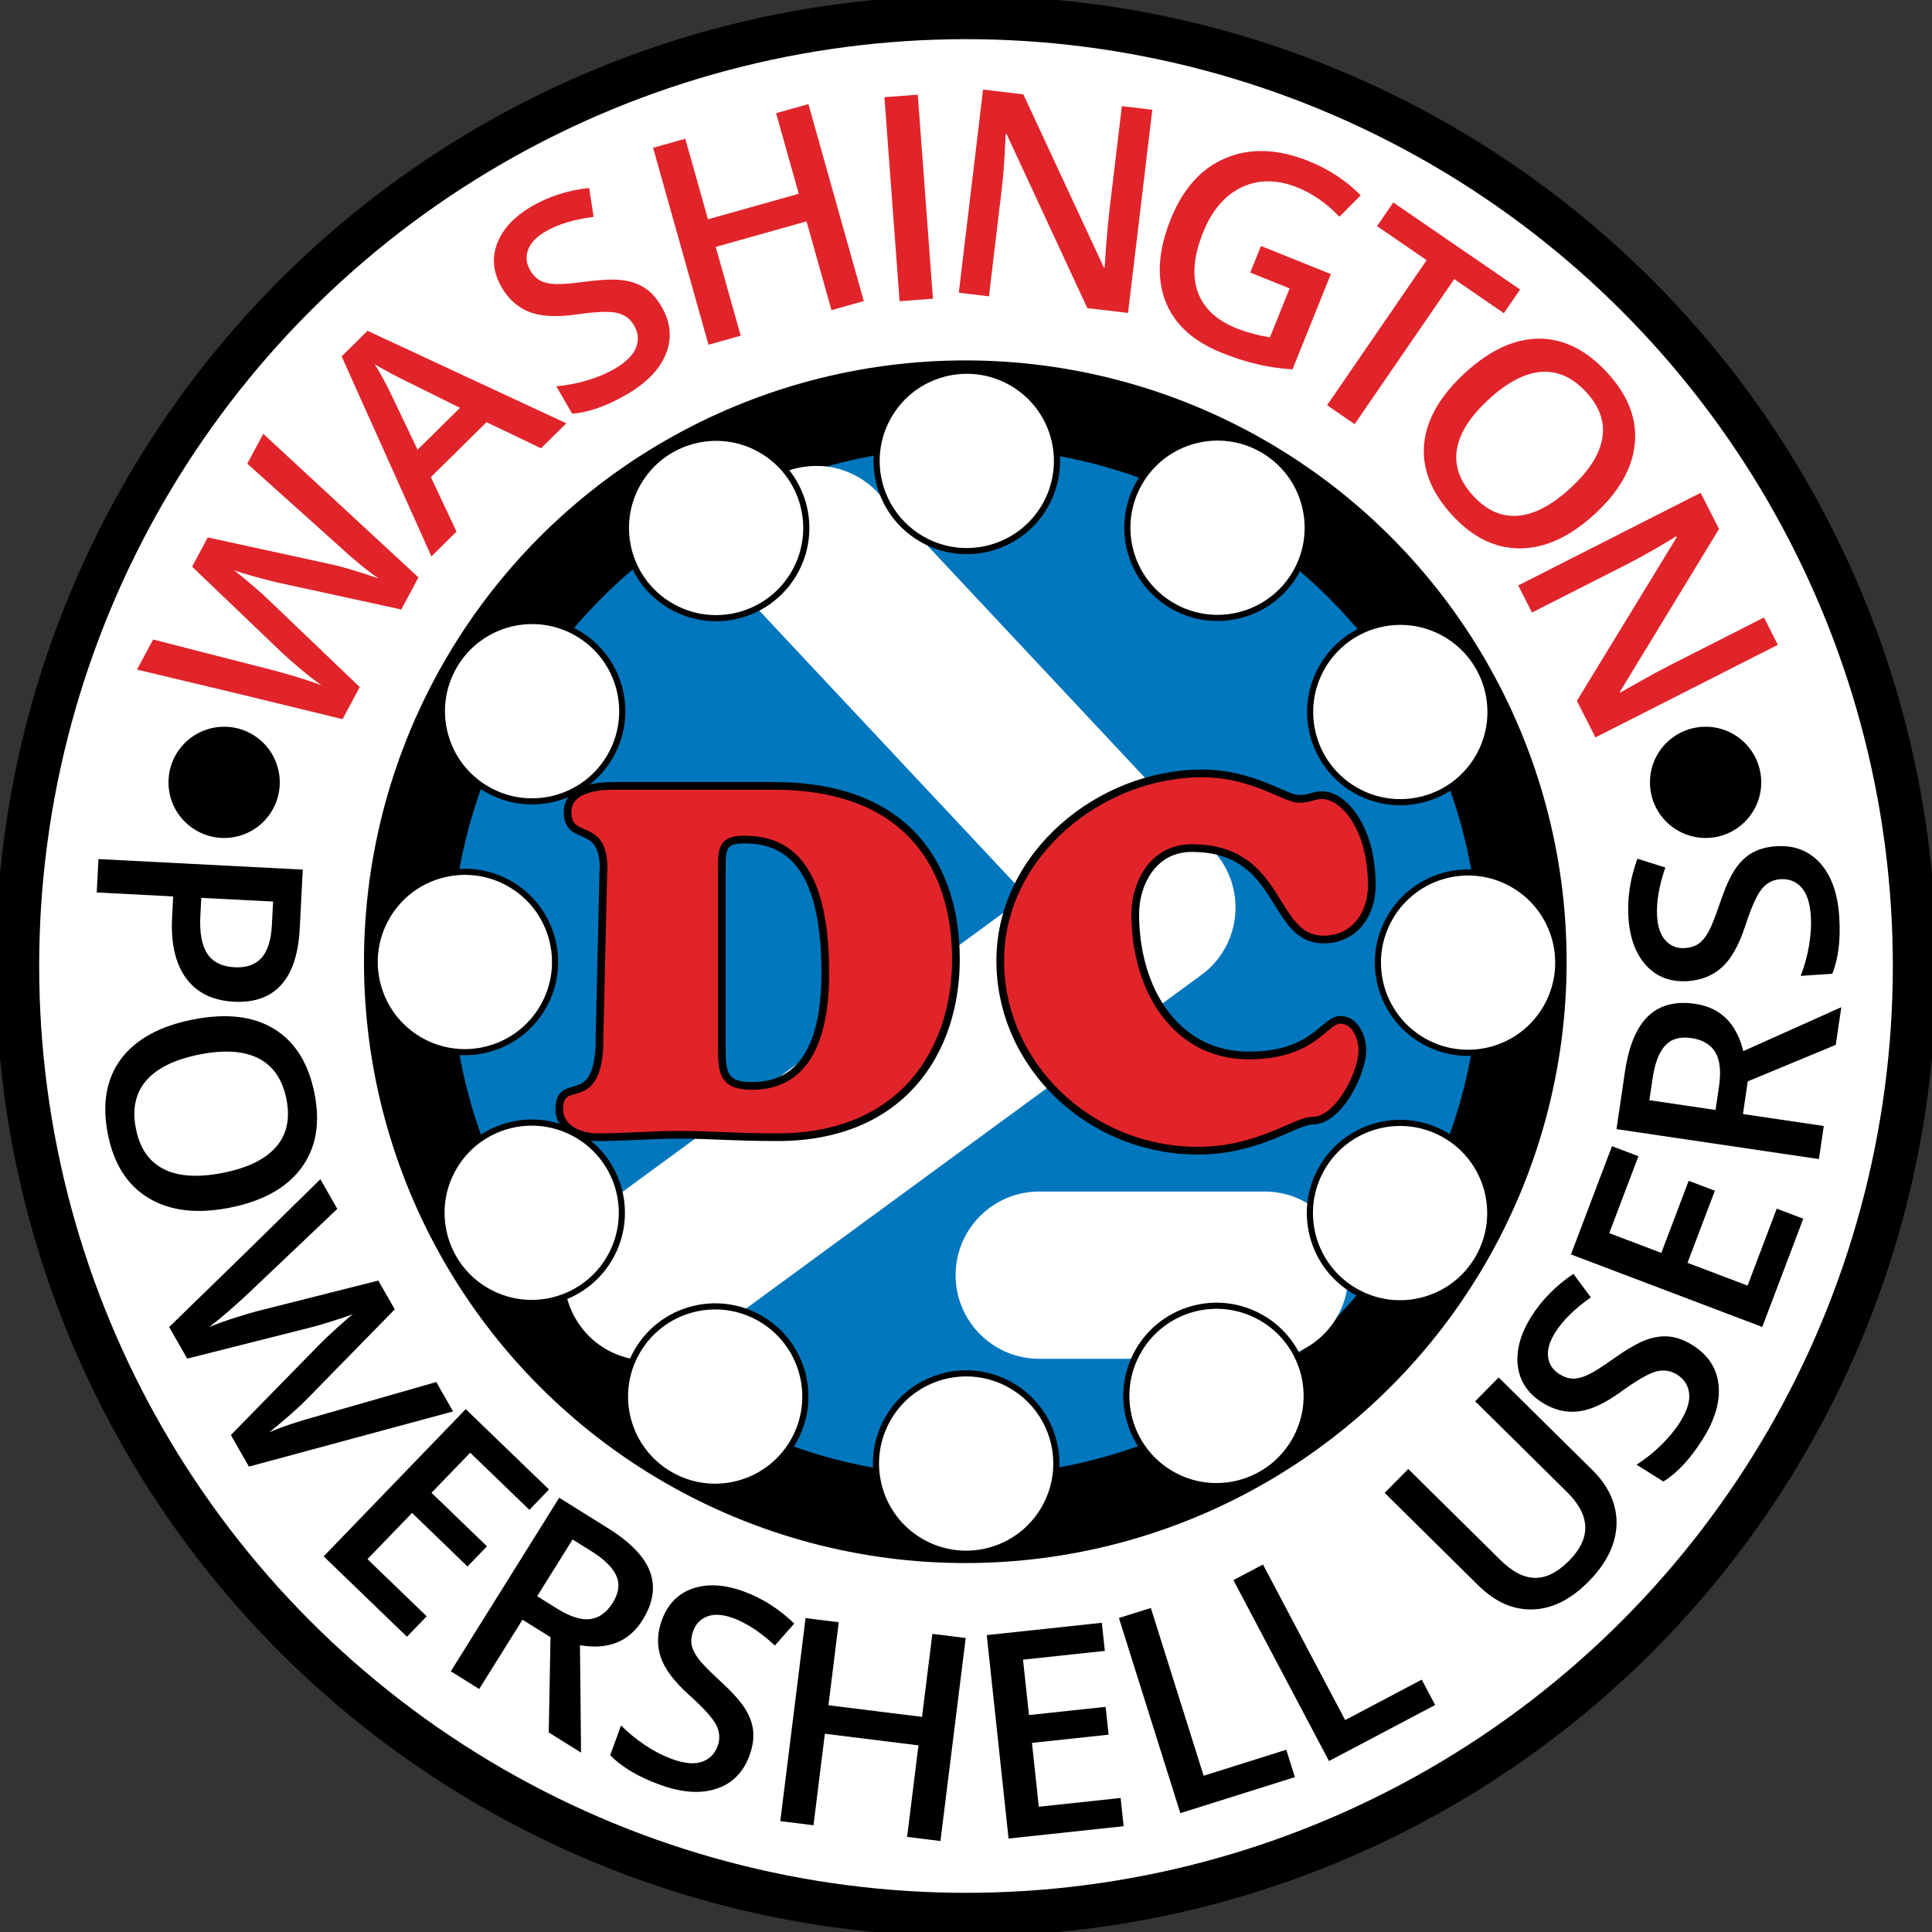 <?xml version="1.0" encoding="UTF-8" standalone="no"?>
<!-- Created with Inkscape (http://www.inkscape.org/) -->

<svg
   xmlns:dc="http://purl.org/dc/elements/1.1/"
   xmlns:cc="http://creativecommons.org/ns#"
   xmlns:rdf="http://www.w3.org/1999/02/22-rdf-syntax-ns#"
   xmlns:svg="http://www.w3.org/2000/svg"
   xmlns="http://www.w3.org/2000/svg"
   xmlns:xlink="http://www.w3.org/1999/xlink"
   xmlns:sodipodi="http://sodipodi.sourceforge.net/DTD/sodipodi-0.dtd"
   xmlns:inkscape="http://www.inkscape.org/namespaces/inkscape"
   width="66.584mm"
   height="66.584mm"
   viewBox="0 0 66.584 66.584"
   version="1.1"
   id="svg8"
   inkscape:version="0.92.2 (5c3e80d, 2017-08-06)"
   sodipodi:docname="PowerShell UserGroup - Attendance 02.svg"
   inkscape:export-filename="C:\Users\schu\Pictures\PowerShell UserGroup\DC PowerShell Users 09.png"
   inkscape:export-xdpi="46.52"
   inkscape:export-ydpi="46.52">
  <rect x="0" y="0" width="66.584" height="66.584" fill="#333333" stroke="none"/>
  <defs
     id="defs2">
    <ellipse
       ry="320"
       rx="160"
       cy="-56"
       cx="36"
       id="ellipse" />
    <g
       id="ellipses">
      <use
         id="use1876"
         fill="#0000ff"
         xlink:href="#ellipse" />
      <use
         id="use1878"
         transform="rotate(72)"
         fill="#0099ff"
         xlink:href="#ellipse" />
      <use
         id="use1880"
         transform="rotate(144)"
         fill="#00cc00"
         xlink:href="#ellipse" />
      <use
         id="use1882"
         transform="rotate(216)"
         fill="#cc9900"
         xlink:href="#ellipse" />
      <use
         id="use1884"
         transform="rotate(288)"
         fill="#ff0000"
         xlink:href="#ellipse" />
    </g>
  </defs>
  <sodipodi:namedview
     id="base"
     pagecolor="#ffffff"
     bordercolor="#666666"
     borderopacity="1.0"
     inkscape:pageopacity="0.0"
     inkscape:pageshadow="2"
     inkscape:zoom="2.8"
     inkscape:cx="87.306724"
     inkscape:cy="86.830827"
     inkscape:document-units="mm"
     inkscape:current-layer="layer6"
     showgrid="false"
     inkscape:measure-start="398.571,710.357"
     inkscape:measure-end="0,0"
     inkscape:window-width="1680"
     inkscape:window-height="987"
     inkscape:window-x="1759"
     inkscape:window-y="627"
     inkscape:window-maximized="1"
     showguides="false"
     fit-margin-top="0"
     fit-margin-left="0"
     fit-margin-bottom="0"
     fit-margin-right="0" />
  <g
     inkscape:groupmode="layer"
     id="layer6"
     inkscape:label="Washington DC PowerShell Users Group"
     style="display:inline;opacity:1"
     transform="translate(-63.234,-96.879)">
    <g
       id="g1765">
      <g
         id="g959">
        <circle
           style="display:inline;opacity:1;fill:#ffffff;fill-opacity:1;stroke:#000000;stroke-width:1.5;stroke-linecap:round;stroke-linejoin:round;stroke-miterlimit:4;stroke-dasharray:none;stroke-dashoffset:0;stroke-opacity:1"
           id="path4623"
           cy="130.171"
           cx="96.526"
           r="32.692" />
        <g
           id="g917">
          <g
             id="g10853"
             transform="translate(2.625e-6)">
            <path
               style="display:inline;opacity:1;fill:#000000;fill-opacity:1;stroke-width:0.057"
               id="path10443-6"
               d="m 72.876,123.842 c 0,1.058 -0.859,1.917 -1.915,1.917 -1.061,0 -1.92,-0.859 -1.92,-1.917 0,-1.059 0.859,-1.917 1.92,-1.917 1.056,0 1.915,0.859 1.915,1.917"
               inkscape:connector-curvature="0" />
            <path
               style="display:inline;opacity:1;fill:#000000;fill-opacity:1;stroke-width:0.057"
               id="path10443-6-1"
               d="m 123.933,123.842 c 0,1.058 -0.859,1.917 -1.915,1.917 -1.061,0 -1.92,-0.859 -1.92,-1.917 0,-1.059 0.859,-1.917 1.92,-1.917 1.056,0 1.915,0.859 1.915,1.917"
               inkscape:connector-curvature="0" />
          </g>
          <g
             id="g1592"
             style="display:inline"
             transform="translate(2.625e-6)">
            <g
               transform="translate(1.3125e-6)"
               aria-label="POWERSHELL USERS"
               style="font-style:normal;font-variant:normal;font-weight:normal;font-stretch:normal;font-size:9.878px;line-height:0;font-family:'Open Sans';-inkscape-font-specification:'Open Sans';letter-spacing:1.005px;word-spacing:0px;display:inline;fill:#000000;fill-opacity:1;stroke:none;stroke-width:0.265"
               id="text1027">
              <path
                 d="m 71.3,131.402 q -1.103,-0.057 -1.653,-0.81 -0.55,-0.753 -0.482,-2.087 l 0.038,-0.732 -2.635,-0.136 0.059,-1.151 7.042,0.363 -0.105,2.028 q -0.068,1.32 -0.641,1.947 -0.573,0.632 -1.624,0.578 z m -1.129,-3.579 -0.032,0.612 q -0.046,0.886 0.241,1.316 0.287,0.43 0.942,0.464 0.607,0.031 0.925,-0.324 0.318,-0.355 0.358,-1.141 l 0.041,-0.8 z"
                 style="font-style:normal;font-variant:normal;font-weight:600;font-stretch:normal;font-size:9.878px;line-height:0;font-family:'Open Sans';-inkscape-font-specification:'Open Sans Semi-Bold';letter-spacing:0.466px;stroke-width:0.265"
                 id="path1492"
                 inkscape:connector-curvature="0" />
              <path
                 d="m 71.156,138.5 q -1.689,0.334 -2.794,-0.327 -1.103,-0.657 -1.41,-2.204 -0.31,-1.566 0.451,-2.592 0.766,-1.022 2.479,-1.361 1.713,-0.339 2.797,0.322 1.086,0.665 1.395,2.231 0.305,1.542 -0.46,2.569 -0.765,1.027 -2.459,1.362 z m -1.045,-5.28 q -1.277,0.253 -1.838,0.9 -0.556,0.646 -0.355,1.658 0.199,1.008 0.954,1.39 0.755,0.386 2.047,0.131 1.273,-0.252 1.829,-0.893 0.557,-0.636 0.358,-1.644 -0.201,-1.017 -0.962,-1.408 -0.76,-0.386 -2.032,-0.134 z"
                 style="letter-spacing:1.175px"
                 id="path1494"
                 inkscape:connector-curvature="0" />
              <path
                 d="m 71.813,147.424 -0.622,-1.089 3.058,-3.125 q 0.2,-0.203 0.591,-0.56 0.395,-0.359 0.559,-0.48 -0.292,0.111 -0.774,0.259 -0.48,0.152 -0.725,0.209 l -4.214,1.064 -0.622,-1.089 2.613,-2.543 2.598,-2.551 0.584,1.022 -3.068,2.914 q -0.741,0.696 -1.348,1.159 0.382,-0.157 0.875,-0.316 0.492,-0.159 0.808,-0.239 l 4.146,-1.047 0.567,0.992 -3.009,3.075 q -0.415,0.431 -1.314,1.162 0.635,-0.279 1.697,-0.569 l 4.057,-1.163 0.579,1.013 z"
                 style="letter-spacing:1.175px"
                 id="path1496"
                 inkscape:connector-curvature="0" />
              <path
                 d="m 77.259,153.287 -2.87,-2.77 4.896,-5.074 2.87,2.77 -0.676,0.701 -2.041,-1.969 -1.333,1.381 1.912,1.845 -0.67,0.694 -1.912,-1.845 -1.537,1.593 2.041,1.969 z"
                 style="letter-spacing:0.384px"
                 id="path1498"
                 inkscape:connector-curvature="0" />
              <path
                 d="m 81.747,151.89 0.679,0.424 q 0.683,0.427 1.148,0.365 0.465,-0.062 0.777,-0.561 0.317,-0.507 0.123,-0.935 -0.193,-0.428 -0.86,-0.844 l -0.646,-0.404 z m -0.506,0.81 -1.492,2.389 -0.978,-0.611 3.735,-5.981 1.69,1.055 q 1.158,0.723 1.443,1.504 0.286,0.781 -0.261,1.657 -0.697,1.117 -2.156,0.866 l 0.037,3.702 -1.113,-0.695 0.06,-3.283 z"
                 style="letter-spacing:0.384px"
                 id="path1500"
                 inkscape:connector-curvature="0" />
              <path
                 d="m 89.067,157.373 q -0.322,0.884 -1.144,1.154 -0.822,0.27 -1.946,-0.139 -1.124,-0.409 -1.713,-1.019 l 0.373,-1.024 q 0.376,0.378 0.839,0.685 0.468,0.309 0.907,0.469 0.644,0.234 1.036,0.1 0.397,-0.133 0.547,-0.545 0.135,-0.372 -0.052,-0.732 -0.187,-0.361 -0.938,-1.034 -0.773,-0.697 -0.973,-1.304 -0.2,-0.607 0.041,-1.268 0.302,-0.829 1.064,-1.091 0.762,-0.261 1.755,0.1 0.952,0.346 1.743,1.107 l -0.666,0.758 q -0.749,-0.693 -1.442,-0.946 -0.526,-0.191 -0.882,-0.059 -0.354,0.128 -0.491,0.504 -0.094,0.258 -0.053,0.484 0.043,0.221 0.233,0.475 0.19,0.254 0.741,0.757 0.619,0.569 0.863,0.956 0.244,0.387 0.282,0.775 0.038,0.389 -0.125,0.837 z"
                 style="letter-spacing:0.384px"
                 id="path1502"
                 inkscape:connector-curvature="0" />
              <path
                 d="m 95.645,160.328 -1.149,-0.143 0.392,-3.154 -3.226,-0.401 -0.392,3.154 -1.144,-0.142 0.871,-6.997 1.144,0.142 -0.356,2.862 3.226,0.401 0.356,-2.862 1.149,0.143 z"
                 style="font-style:normal;font-variant:normal;font-weight:600;font-stretch:normal;font-size:9.878px;line-height:0;font-family:'Open Sans';-inkscape-font-specification:'Open Sans Semi-Bold';letter-spacing:0.466px;stroke-width:0.265"
                 id="path1504"
                 inkscape:connector-curvature="0" />
              <path
                 d="m 101.959,159.817 -3.966,0.425 -0.752,-7.011 3.966,-0.425 0.104,0.969 -2.82,0.302 0.205,1.909 2.642,-0.283 0.103,0.959 -2.642,0.283 0.236,2.201 2.82,-0.302 z"
                 style="font-style:normal;font-variant:normal;font-weight:600;font-stretch:normal;font-size:9.878px;line-height:0;font-family:'Open Sans';-inkscape-font-specification:'Open Sans Semi-Bold';letter-spacing:0.466px;stroke-width:0.265"
                 id="path1506"
                 inkscape:connector-curvature="0" />
              <path
                 d="m 103.913,159.367 -2.117,-6.726 1.1,-0.346 1.82,5.783 2.848,-0.896 0.297,0.943 z"
                 style="letter-spacing:0.064px"
                 id="path1508"
                 inkscape:connector-curvature="0" />
              <path
                 d="m 109.036,157.571 -3.294,-6.235 1.019,-0.538 2.832,5.361 2.64,-1.394 0.462,0.874 z"
                 style="letter-spacing:0.14px"
                 id="path1510"
                 inkscape:connector-curvature="0" />
              <path
                 d="m 114.883,144.351 3.246,3.207 q 0.556,0.549 0.737,1.203 0.181,0.647 -0.04,1.324 -0.221,0.67 -0.841,1.298 -0.922,0.933 -1.928,0.963 -1.006,0.03 -1.871,-0.824 l -3.232,-3.193 0.814,-0.823 3.174,3.136 q 0.621,0.614 1.201,0.617 0.58,0.003 1.17,-0.594 1.146,-1.16 -0.072,-2.363 l -3.167,-3.129 z"
                 style="letter-spacing:0.14px"
                 id="path1512"
                 inkscape:connector-curvature="0" />
              <path
                 d="m 121.574,143.244 q 0.796,0.501 0.888,1.361 0.091,0.861 -0.545,1.873 -0.637,1.013 -1.357,1.46 l -0.923,-0.58 q 0.449,-0.288 0.846,-0.676 0.4,-0.392 0.649,-0.788 0.365,-0.58 0.316,-0.992 -0.046,-0.416 -0.418,-0.65 -0.335,-0.21 -0.727,-0.104 -0.392,0.107 -1.208,0.699 -0.844,0.609 -1.479,0.677 -0.635,0.068 -1.231,-0.307 -0.747,-0.47 -0.842,-1.27 -0.095,-0.8 0.467,-1.695 0.539,-0.857 1.449,-1.471 l 0.601,0.811 q -0.835,0.586 -1.228,1.21 -0.298,0.474 -0.244,0.85 0.05,0.373 0.389,0.586 0.233,0.146 0.462,0.154 0.225,0.005 0.513,-0.127 0.288,-0.132 0.896,-0.565 0.687,-0.485 1.116,-0.643 0.429,-0.157 0.817,-0.113 0.388,0.044 0.792,0.299 z"
                 style="letter-spacing:0.439px"
                 id="path1514"
                 inkscape:connector-curvature="0" />
              <path
                 d="m 125.382,138.881 -1.414,3.73 -6.593,-2.5 1.414,-3.73 0.911,0.345 -1.005,2.652 1.795,0.681 0.942,-2.485 0.902,0.342 -0.942,2.485 2.07,0.785 1.005,-2.652 z"
                 style="letter-spacing:0.582px"
                 id="path1516"
                 inkscape:connector-curvature="0" />
              <path
                 d="m 122.358,135.133 0.117,-0.792 q 0.118,-0.797 -0.125,-1.198 -0.243,-0.402 -0.825,-0.488 -0.592,-0.087 -0.906,0.261 -0.315,0.348 -0.43,1.126 l -0.112,0.754 z m 0.945,0.14 2.786,0.412 -0.169,1.14 -6.976,-1.032 0.291,-1.971 q 0.2,-1.35 0.801,-1.924 0.602,-0.574 1.623,-0.423 1.303,0.193 1.656,1.63 l 3.378,-1.514 -0.192,1.298 -3.033,1.258 z"
                 style="letter-spacing:0.582px"
                 id="path1518"
                 inkscape:connector-curvature="0" />
              <path
                 d="m 124.442,126.044 q 0.938,-0.063 1.518,0.579 0.58,0.643 0.66,1.836 0.08,1.193 -0.239,1.979 l -1.088,0.073 q 0.194,-0.496 0.287,-1.044 0.093,-0.553 0.062,-1.019 -0.046,-0.683 -0.328,-0.988 -0.282,-0.31 -0.72,-0.28 -0.395,0.027 -0.649,0.343 -0.254,0.317 -0.567,1.276 -0.325,0.989 -0.799,1.417 -0.474,0.428 -1.176,0.476 -0.881,0.059 -1.428,-0.532 -0.547,-0.592 -0.618,-1.645 -0.068,-1.011 0.307,-2.041 l 0.963,0.302 q -0.331,0.965 -0.282,1.701 0.038,0.558 0.303,0.83 0.26,0.273 0.659,0.246 0.274,-0.018 0.464,-0.147 0.185,-0.128 0.34,-0.405 0.155,-0.276 0.393,-0.984 0.27,-0.796 0.525,-1.176 0.255,-0.38 0.595,-0.572 0.34,-0.192 0.816,-0.224 z"
                 style="font-style:normal;font-variant:normal;font-weight:600;font-stretch:normal;font-size:9.878px;line-height:0;font-family:'Open Sans';-inkscape-font-specification:'Open Sans Semi-Bold';letter-spacing:0.466px;stroke-width:0.265"
                 id="path1520"
                 inkscape:connector-curvature="0" />
            </g>
            <g
               aria-label="WASHINGTON"
               style="font-style:normal;font-weight:normal;font-size:9.172px;line-height:0%;font-family:sans-serif;letter-spacing:-0.553px;word-spacing:0px;display:inline;fill:#e1242a;fill-opacity:1;stroke:none;stroke-width:0.265"
               id="text4649">
              <path
                 d="m 77.655,116.778 -0.592,1.106 -4.272,-0.931 q -0.279,-0.062 -0.788,-0.203 -0.514,-0.144 -0.704,-0.218 0.249,0.188 0.631,0.518 0.384,0.326 0.562,0.503 l 3.14,3.005 -0.592,1.106 -3.543,-0.863 -3.541,-0.845 0.555,-1.038 4.099,1.051 q 0.983,0.258 1.699,0.526 -0.336,-0.24 -0.733,-0.573 -0.396,-0.333 -0.632,-0.557 l -3.089,-2.956 0.54,-1.008 4.204,0.916 q 0.586,0.122 1.682,0.496 -0.574,-0.389 -1.384,-1.135 l -3.141,-2.819 0.551,-1.029 z"
                 style="font-size:9.878px;letter-spacing:-1.095px"
                 id="path1471"
                 inkscape:connector-curvature="0" />
              <path
                 d="m 81.879,112.328 -1.877,-0.899 -1.919,1.893 0.884,1.878 -0.865,0.854 -3.094,-6.893 0.893,-0.881 6.851,3.188 z m -2.791,-1.393 -1.819,-0.902 q -0.187,-0.086 -0.571,-0.29 -0.381,-0.207 -0.55,-0.311 0.324,0.514 0.64,1.191 l 0.837,1.755 z"
                 style="font-size:9.878px;letter-spacing:-0.193px"
                 id="path1473"
                 inkscape:connector-curvature="0" />
              <path
                 d="m 86.035,107.451 q 0.472,0.814 0.152,1.618 -0.32,0.804 -1.354,1.405 -1.035,0.6 -1.88,0.661 l -0.547,-0.943 q 0.531,-0.046 1.064,-0.204 0.537,-0.161 0.941,-0.396 0.592,-0.344 0.741,-0.731 0.153,-0.39 -0.067,-0.77 -0.198,-0.342 -0.595,-0.43 -0.397,-0.088 -1.395,0.056 -1.03,0.146 -1.624,-0.089 -0.594,-0.235 -0.947,-0.845 -0.443,-0.763 -0.155,-1.516 0.288,-0.753 1.202,-1.283 0.876,-0.508 1.967,-0.628 l 0.155,0.997 q -1.012,0.13 -1.65,0.5 -0.484,0.281 -0.611,0.639 -0.129,0.354 0.072,0.7 0.138,0.238 0.337,0.351 0.197,0.109 0.514,0.126 0.317,0.017 1.056,-0.083 0.834,-0.11 1.287,-0.05 0.453,0.06 0.776,0.28 0.323,0.22 0.562,0.633 z"
                 style="font-size:9.878px;letter-spacing:-0.661px"
                 id="path1475"
                 inkscape:connector-curvature="0" />
              <path
                 d="m 93.004,107.255 -1.114,0.313 -0.86,-3.06 -3.129,0.88 0.86,3.06 -1.11,0.312 -1.909,-6.788 1.11,-0.312 0.781,2.777 3.129,-0.88 -0.781,-2.777 1.114,-0.313 z"
                 style="font-size:9.878px;letter-spacing:-0.661px"
                 id="path1477"
                 inkscape:connector-curvature="0" />
              <path
                 d="m 94.237,107.26 -0.523,-7.032 1.15,-0.086 0.523,7.032 z"
                 style="font-size:9.878px;letter-spacing:-0.982px"
                 id="path1479"
                 inkscape:connector-curvature="0" />
              <path
                 d="m 102.11,107.664 -1.403,-0.167 -2.778,-5.99 -0.038,-0.005 -0.013,0.314 q -0.039,0.899 -0.127,1.636 l -0.434,3.64 -1.039,-0.124 0.836,-7.002 1.389,0.166 2.771,5.96 0.029,0.003 q 0.004,-0.111 0.057,-0.804 0.054,-0.698 0.1,-1.086 l 0.438,-3.668 1.049,0.125 z"
                 style="font-size:9.878px;letter-spacing:-1.389px"
                 id="path1481"
                 inkscape:connector-curvature="0" />
              <path
                 d="m 106.693,105.356 2.407,0.969 -1.322,3.284 q -0.668,-0.045 -1.246,-0.185 -0.574,-0.137 -1.205,-0.391 -1.485,-0.598 -1.938,-1.799 -0.451,-1.206 0.194,-2.807 0.636,-1.579 1.902,-2.104 1.268,-0.529 2.861,0.112 1.025,0.412 1.783,1.175 l -0.734,0.739 q -0.649,-0.687 -1.445,-1.008 -1.047,-0.421 -1.92,-0.009 -0.873,0.413 -1.332,1.554 -0.483,1.199 -0.189,2.045 0.3,0.843 1.329,1.258 0.519,0.209 1.162,0.317 l 0.679,-1.687 -1.356,-0.546 z"
                 style="font-size:9.878px;letter-spacing:-1.389px"
                 id="path1483"
                 inkscape:connector-curvature="0" />
              <path
                 d="m 109.92,111.496 -0.95,-0.652 3.432,-4.998 -1.71,-1.174 0.56,-0.815 4.37,3 -0.56,0.815 -1.71,-1.174 z"
                 style="font-size:9.878px;letter-spacing:-1.513px"
                 id="path1485"
                 inkscape:connector-curvature="0" />
              <path
                 d="m 118.184,114.605 q -1.269,1.164 -2.557,1.173 -1.284,0.013 -2.35,-1.15 -1.079,-1.177 -0.962,-2.448 0.123,-1.271 1.41,-2.451 1.287,-1.18 2.557,-1.179 1.273,0.004 2.352,1.181 1.063,1.159 0.942,2.434 -0.12,1.275 -1.393,2.442 z m -3.638,-3.967 q -0.96,0.88 -1.102,1.724 -0.139,0.841 0.559,1.601 0.694,0.757 1.537,0.691 0.846,-0.062 1.816,-0.952 0.956,-0.877 1.098,-1.714 0.145,-0.833 -0.549,-1.591 -0.701,-0.764 -1.553,-0.702 -0.849,0.066 -1.806,0.942 z"
                 style="font-size:9.878px;letter-spacing:-1.513px"
                 id="path1487"
                 inkscape:connector-curvature="0" />
              <path
                 d="m 118.219,122.293 -0.64,-1.26 3.44,-5.636 -0.018,-0.034 -0.269,0.163 q -0.769,0.466 -1.432,0.803 l -3.268,1.66 -0.474,-0.933 6.287,-3.193 0.633,1.247 -3.418,5.615 0.013,0.026 q 0.095,-0.059 0.701,-0.399 0.61,-0.342 0.959,-0.519 l 3.294,-1.673 0.478,0.942 z"
                 style="font-size:9.878px;letter-spacing:-1.513px"
                 id="path1489"
                 inkscape:connector-curvature="0" />
            </g>
          </g>
        </g>
      </g>
      <g
         id="g1708">
        <ellipse
           cx="96.502"
           cy="130.024"
           rx="19.224"
           ry="19.224"
           style="opacity:1;fill:#0277bd;fill-opacity:1;stroke:#000000;stroke-width:3;stroke-linecap:round;stroke-linejoin:round;stroke-miterlimit:4;stroke-dasharray:none;stroke-dashoffset:0;stroke-opacity:1"
           id="path4637" />
        <path
           inkscape:connector-curvature="0"
           style="font-weight:400;line-height:normal;font-family:sans-serif;text-indent:0;text-align:start;text-decoration:none;text-decoration-line:none;text-decoration-style:solid;text-decoration-color:#000000;text-transform:none;white-space:normal;display:inline;overflow:visible;opacity:1;isolation:auto;mix-blend-mode:normal;fill:#ffffff;stroke-width:1.921"
           d="m 91.47,112.939 c -2.585,-0.082 -3.961,3.02 -2.165,4.882 l 9.306,9.932 -14.671,10.75 c -1.346,0.919 -1.662,2.77 -0.699,4.084 0.964,1.314 2.825,1.568 4.106,0.561 L 104.637,130.48 c 1.395,-1.023 1.581,-3.035 0.398,-4.296 L 93.508,113.88 c -0.524,-0.576 -1.259,-0.916 -2.037,-0.942 z m 7.621,25.005 c -1.607,-0.023 -2.923,1.274 -2.923,2.882 0,1.608 1.315,2.904 2.923,2.882 h 7.685 c 1.607,0.023 2.923,-1.274 2.923,-2.882 0,-1.608 -1.315,-2.904 -2.923,-2.882 z"
           font-weight="400"
           overflow="visible"
           id="path1710"
           sodipodi:nodetypes="ccccsccccccsccscc" />
        <g
           id="g1523"
           transform="matrix(-0.211,-0.366,0.366,-0.211,69.266,192.835)">
          <circle
             transform="rotate(60)"
             r="7.356"
             cx="120.059"
             cy="-18.518"
             id="circle1005"
             style="display:inline;opacity:1;fill:#ffffff;fill-opacity:1;stroke:#000000;stroke-width:0.5;stroke-linecap:round;stroke-linejoin:round;stroke-miterlimit:4;stroke-dasharray:none;stroke-dashoffset:0;stroke-opacity:1" />
          <circle
             transform="rotate(60)"
             style="display:inline;opacity:1;fill:#ffffff;fill-opacity:1;stroke:#000000;stroke-width:0.5;stroke-linecap:round;stroke-linejoin:round;stroke-miterlimit:4;stroke-dasharray:none;stroke-dashoffset:0;stroke-opacity:1"
             id="circle1013"
             cy="-38.981"
             cx="125.546"
             r="7.356" />
          <circle
             transform="rotate(60)"
             style="display:inline;opacity:1;fill:#ffffff;fill-opacity:1;stroke:#000000;stroke-width:0.5;stroke-linecap:round;stroke-linejoin:round;stroke-miterlimit:4;stroke-dasharray:none;stroke-dashoffset:0;stroke-opacity:1"
             id="circle1017"
             cy="-53.94"
             cx="140.529"
             r="7.356" />
          <circle
             transform="rotate(60)"
             r="7.356"
             cx="160.984"
             cy="-59.434"
             id="circle1019"
             style="display:inline;opacity:1;fill:#ffffff;fill-opacity:1;stroke:#000000;stroke-width:0.5;stroke-linecap:round;stroke-linejoin:round;stroke-miterlimit:4;stroke-dasharray:none;stroke-dashoffset:0;stroke-opacity:1" />
          <circle
             transform="rotate(60)"
             style="display:inline;opacity:1;fill:#ffffff;fill-opacity:1;stroke:#000000;stroke-width:0.5;stroke-linecap:round;stroke-linejoin:round;stroke-miterlimit:4;stroke-dasharray:none;stroke-dashoffset:0;stroke-opacity:1"
             id="circle1021"
             cy="-53.919"
             cx="181.438"
             r="7.356" />
          <circle
             transform="rotate(60)"
             style="display:inline;opacity:1;fill:#ffffff;fill-opacity:1;stroke:#000000;stroke-width:0.5;stroke-linecap:round;stroke-linejoin:round;stroke-miterlimit:4;stroke-dasharray:none;stroke-dashoffset:0;stroke-opacity:1"
             id="circle1025"
             cy="-38.954"
             cx="196.411"
             r="7.356" />
          <circle
             transform="rotate(60)"
             r="7.356"
             cx="201.931"
             cy="-18.518"
             id="circle1027"
             style="display:inline;opacity:1;fill:#ffffff;fill-opacity:1;stroke:#000000;stroke-width:0.5;stroke-linecap:round;stroke-linejoin:round;stroke-miterlimit:4;stroke-dasharray:none;stroke-dashoffset:0;stroke-opacity:1" />
          <circle
             transform="rotate(60)"
             style="display:inline;opacity:1;fill:#ffffff;fill-opacity:1;stroke:#000000;stroke-width:0.5;stroke-linecap:round;stroke-linejoin:round;stroke-miterlimit:4;stroke-dasharray:none;stroke-dashoffset:0;stroke-opacity:1"
             id="circle1029"
             cy="1.915"
             cx="196.38"
             r="7.356" />
          <circle
             transform="rotate(60)"
             r="7.356"
             cx="160.984"
             cy="22.359"
             id="circle1031"
             style="display:inline;opacity:1;fill:#ffffff;fill-opacity:1;stroke:#000000;stroke-width:0.5;stroke-linecap:round;stroke-linejoin:round;stroke-miterlimit:4;stroke-dasharray:none;stroke-dashoffset:0;stroke-opacity:1" />
          <circle
             transform="rotate(60)"
             style="display:inline;opacity:1;fill:#ffffff;fill-opacity:1;stroke:#000000;stroke-width:0.5;stroke-linecap:round;stroke-linejoin:round;stroke-miterlimit:4;stroke-dasharray:none;stroke-dashoffset:0;stroke-opacity:1"
             id="circle1033"
             cy="16.861"
             cx="140.574"
             r="7.356" />
          <circle
             transform="rotate(60)"
             style="display:inline;opacity:1;fill:#ffffff;fill-opacity:1;stroke:#000000;stroke-width:0.5;stroke-linecap:round;stroke-linejoin:round;stroke-miterlimit:4;stroke-dasharray:none;stroke-dashoffset:0;stroke-opacity:1"
             id="circle1037"
             cy="16.935"
             cx="181.448"
             r="7.356" />
          <circle
             transform="rotate(60)"
             r="7.356"
             cx="125.577"
             cy="1.942"
             id="circle1039"
             style="display:inline;opacity:1;fill:#ffffff;fill-opacity:1;stroke:#000000;stroke-width:0.5;stroke-linecap:round;stroke-linejoin:round;stroke-miterlimit:4;stroke-dasharray:none;stroke-dashoffset:0;stroke-opacity:1" />
        </g>
        <g
           id="g1253">
          <g
             style="fill:#e1242a;fill-opacity:1;stroke:#000000;stroke-width:0.312;stroke-miterlimit:4;stroke-dasharray:none;stroke-opacity:1"
             id="g867"
             transform="matrix(0.849,0,0,0.849,14.69,19.45)">
            <path
               inkscape:connector-curvature="0"
               d="m 81.679,126.521 c 0.038,-2.06 -1.461,-1.061 -1.461,-2.361 0,-0.921 1.161,-1.058 1.86,-1.058 h 6.518 c 5.563,0 7.386,3.44 7.386,7.041 0,3.718 -2.182,7.22 -7.242,7.22 -1.746,0 -2.821,-0.099 -3.921,-0.099 -1.141,0 -2.261,0.099 -3.4,0.099 -0.681,0 -1.538,-0.337 -1.538,-1.139 0,-1.44 1.577,0.158 1.637,-2.758 m 4.961,0.376 c 0,1.02 0.157,1.44 1.239,1.44 2.523,0 2.961,-2.579 2.961,-4.579 0,-4.683 -1.762,-5.422 -3.3,-5.422 -0.842,0 -0.9,0.342 -0.9,1.1 v 7.461 z"
               id="path863"
               style="display:inline;opacity:1;fill:#e1242a;fill-opacity:1;fill-rule:nonzero;stroke:#000000;stroke-width:0.312;stroke-miterlimit:4;stroke-dasharray:none;stroke-opacity:1" />
            <path
               inkscape:connector-curvature="0"
               d="m 105.969,122.596 c 2.06,0 3.383,1.033 3.93,1.033 0.464,0 0.584,-0.15 0.942,-0.15 0.887,0 2.023,1.326 2.023,3.655 0,1.199 -0.721,2.205 -1.956,2.205 -2.169,0 -1.619,-3.712 -5.354,-3.712 -1.619,0 -2.293,1.507 -2.293,2.667 0,3.105 1.663,5.751 4.602,5.751 2.667,0 3.066,-1.448 3.72,-1.448 0.607,0 0.898,0.711 0.898,1.235 0,0.926 -0.963,2.859 -2.013,2.859 -0.713,0 -2.184,1.219 -4.664,1.219 -4.41,0 -8.023,-3.489 -8.023,-7.71 6.6e-5,-4.304 4.054,-7.604 8.189,-7.604"
               id="path865"
               style="display:inline;opacity:1;fill:#e1242a;fill-opacity:1;stroke:#000000;stroke-width:0.312;stroke-miterlimit:4;stroke-dasharray:none;stroke-opacity:1" />
          </g>
          <path
             sodipodi:nodetypes="cc"
             inkscape:connector-curvature="0"
             id="path871"
             d="m 83.892,132.752 0.137,-5.896"
             style="fill:none;stroke:#000000;stroke-width:0.265px;stroke-linecap:round;stroke-linejoin:miter;stroke-opacity:1" />
        </g>
      </g>
    </g>
  </g>
</svg>
